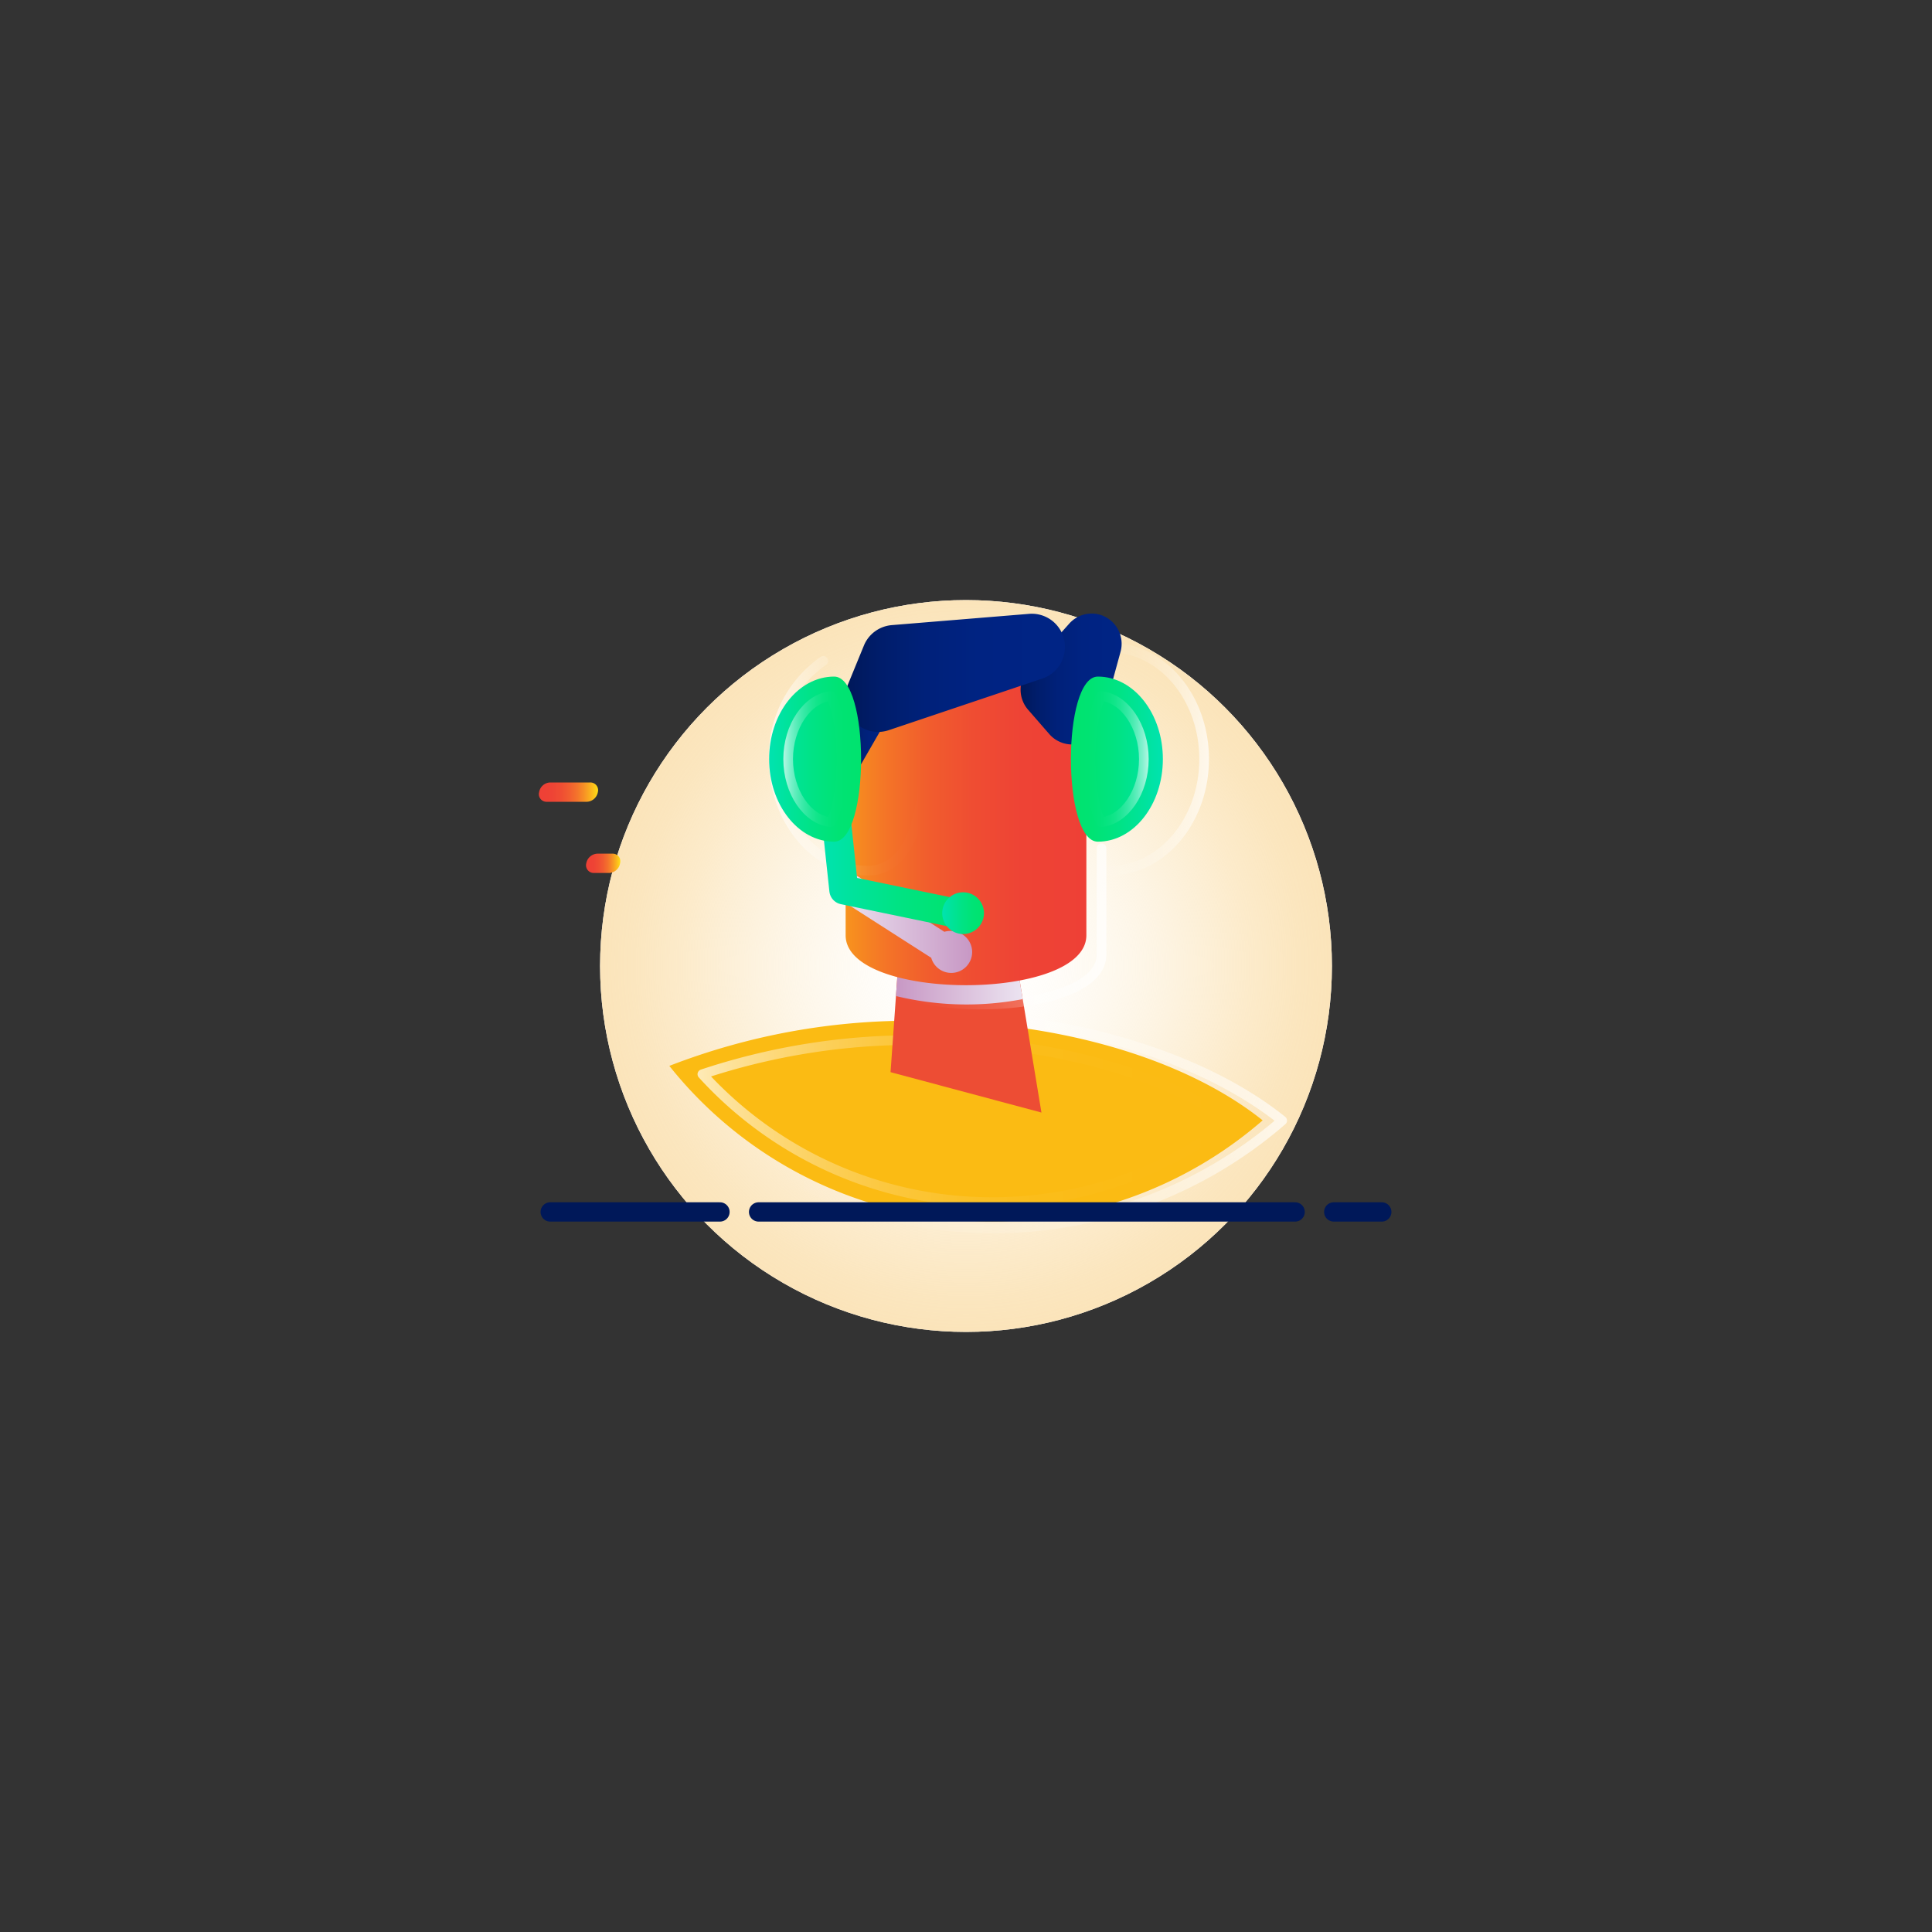 <svg xmlns="http://www.w3.org/2000/svg" xmlns:xlink="http://www.w3.org/1999/xlink" viewBox="0 0 200 200"><rect x="0" y="0" width="200" height="200" fill="#333333" stroke="none"/><defs><style>.cls-1{isolation:isolate;}.cls-15,.cls-2{fill:#fff;}.cls-3{fill:url(#radial-gradient);}.cls-10,.cls-12,.cls-16,.cls-18,.cls-24,.cls-26,.cls-4,.cls-9{fill:none;}.cls-10,.cls-12,.cls-15,.cls-16,.cls-18,.cls-24,.cls-26,.cls-4,.cls-9{stroke-linecap:round;stroke-linejoin:round;}.cls-10,.cls-12,.cls-16,.cls-24,.cls-26,.cls-4,.cls-9{opacity:0.7;}.cls-4{stroke:url(#linear-gradient);}.cls-5{fill:url(#linear-gradient-2);}.cls-6{fill:url(#linear-gradient-3);}.cls-7{fill:url(#linear-gradient-4);}.cls-8{fill:#fbbb13;}.cls-9{stroke:url(#linear-gradient-5);}.cls-10{stroke:url(#linear-gradient-6);}.cls-11{fill:#ed4d34;}.cls-12{stroke:url(#linear-gradient-7);}.cls-13,.cls-17{mix-blend-mode:multiply;}.cls-13{fill:url(#_ÂÁ_Ï_ÌÌ_È_ËÂÌÚ_106);}.cls-14{fill:url(#linear-gradient-8);}.cls-15{stroke:#001859;stroke-width:2px;}.cls-16{stroke:url(#linear-gradient-9);}.cls-17{fill:url(#linear-gradient-10);}.cls-18{stroke-width:3px;stroke:url(#linear-gradient-11);}.cls-19{fill:url(#linear-gradient-12);}.cls-20{fill:url(#linear-gradient-13);}.cls-21{fill:url(#linear-gradient-14);}.cls-22{fill:url(#linear-gradient-15);}.cls-23{fill:url(#linear-gradient-16);}.cls-24{stroke:url(#linear-gradient-17);}.cls-25{fill:url(#linear-gradient-18);}.cls-26{stroke:url(#linear-gradient-19);}</style><radialGradient id="radial-gradient" cx="100" cy="100" r="37.88" gradientUnits="userSpaceOnUse"><stop offset="0" stop-color="#fff" stop-opacity="0"/><stop offset="0.16" stop-color="#fef9f0" stop-opacity="0.21"/><stop offset="0.39" stop-color="#fdf2dd" stop-opacity="0.49"/><stop offset="0.6" stop-color="#fcecce" stop-opacity="0.71"/><stop offset="0.77" stop-color="#fce8c3" stop-opacity="0.87"/><stop offset="0.91" stop-color="#fbe5bc" stop-opacity="0.96"/><stop offset="1" stop-color="#fbe4ba"/></radialGradient><linearGradient id="linear-gradient" x1="108.61" y1="78.58" x2="125.13" y2="78.58" gradientUnits="userSpaceOnUse"><stop offset="0" stop-color="#fff" stop-opacity="0"/><stop offset="0.23" stop-color="#fff" stop-opacity="0.01"/><stop offset="0.36" stop-color="#fff" stop-opacity="0.04"/><stop offset="0.47" stop-color="#fff" stop-opacity="0.1"/><stop offset="0.57" stop-color="#fff" stop-opacity="0.18"/><stop offset="0.66" stop-color="#fff" stop-opacity="0.28"/><stop offset="0.75" stop-color="#fff" stop-opacity="0.41"/><stop offset="0.83" stop-color="#fff" stop-opacity="0.56"/><stop offset="0.91" stop-color="#fff" stop-opacity="0.74"/><stop offset="0.98" stop-color="#fff" stop-opacity="0.93"/><stop offset="1" stop-color="#fff"/></linearGradient><linearGradient id="linear-gradient-2" x1="55.8" y1="82.04" x2="61.9" y2="82.04" gradientUnits="userSpaceOnUse"><stop offset="0" stop-color="#ee4036"/><stop offset="0.21" stop-color="#ee4335"/><stop offset="0.37" stop-color="#ef4d33"/><stop offset="0.51" stop-color="#f15d30"/><stop offset="0.65" stop-color="#f4742b"/><stop offset="0.77" stop-color="#f79225"/><stop offset="0.89" stop-color="#fbb61d"/><stop offset="1" stop-color="#ffdd15"/></linearGradient><linearGradient id="linear-gradient-3" x1="60.68" y1="89.4" x2="64.2" y2="89.4" xlink:href="#linear-gradient-2"/><linearGradient id="linear-gradient-4" x1="87.86" y1="88.63" x2="105.27" y2="88.63" gradientUnits="userSpaceOnUse"><stop offset="0" stop-color="#00e3b0"/><stop offset="0.2" stop-color="#00e39c"/><stop offset="0.5" stop-color="#00e383"/><stop offset="0.78" stop-color="#00e373"/><stop offset="1" stop-color="#00e36e"/></linearGradient><linearGradient id="linear-gradient-5" x1="72.16" y1="116.05" x2="127.94" y2="116.05" gradientUnits="userSpaceOnUse"><stop offset="0" stop-color="#fff"/><stop offset="0.02" stop-color="#fff" stop-opacity="0.93"/><stop offset="0.09" stop-color="#fff" stop-opacity="0.74"/><stop offset="0.17" stop-color="#fff" stop-opacity="0.56"/><stop offset="0.25" stop-color="#fff" stop-opacity="0.41"/><stop offset="0.34" stop-color="#fff" stop-opacity="0.28"/><stop offset="0.43" stop-color="#fff" stop-opacity="0.18"/><stop offset="0.53" stop-color="#fff" stop-opacity="0.1"/><stop offset="0.64" stop-color="#fff" stop-opacity="0.04"/><stop offset="0.77" stop-color="#fff" stop-opacity="0.01"/><stop offset="1" stop-color="#fff" stop-opacity="0"/></linearGradient><linearGradient id="linear-gradient-6" x1="66.75" y1="116.05" x2="133.25" y2="116.05" xlink:href="#linear-gradient"/><linearGradient id="linear-gradient-7" x1="88.61" y1="85.74" x2="114.53" y2="85.74" xlink:href="#linear-gradient"/><linearGradient id="_ÂÁ_Ï_ÌÌ_È_ËÂÌÚ_106" x1="92.75" y1="100.09" x2="105.87" y2="100.09" gradientUnits="userSpaceOnUse"><stop offset="0.02" stop-color="#c899c5"/><stop offset="1" stop-color="#ece4f1"/></linearGradient><linearGradient id="linear-gradient-8" x1="87.54" y1="83.74" x2="112.46" y2="83.74" gradientUnits="userSpaceOnUse"><stop offset="0" stop-color="#f7941d"/><stop offset="0.01" stop-color="#f7911e"/><stop offset="0.17" stop-color="#f47427"/><stop offset="0.34" stop-color="#f15d2d"/><stop offset="0.53" stop-color="#ef4d32"/><stop offset="0.73" stop-color="#ee4335"/><stop offset="1" stop-color="#ee4036"/></linearGradient><linearGradient id="linear-gradient-9" x1="79.6" y1="79.27" x2="96.13" y2="79.27" xlink:href="#linear-gradient-5"/><linearGradient id="linear-gradient-10" x1="86.61" y1="95.65" x2="100.64" y2="95.65" gradientUnits="userSpaceOnUse"><stop offset="0" stop-color="#ece4f1"/><stop offset="0.98" stop-color="#c899c5"/></linearGradient><linearGradient id="linear-gradient-11" x1="85.01" y1="89.48" x2="101.2" y2="89.48" xlink:href="#linear-gradient-4"/><linearGradient id="linear-gradient-12" x1="97.54" y1="94.53" x2="101.86" y2="94.53" xlink:href="#linear-gradient-4"/><linearGradient id="linear-gradient-13" x1="105.64" y1="70.29" x2="116.14" y2="70.29" gradientUnits="userSpaceOnUse"><stop offset="0" stop-color="#001859"/><stop offset="0.16" stop-color="#001d6b"/><stop offset="0.37" stop-color="#00217a"/><stop offset="0.61" stop-color="#002382"/><stop offset="1" stop-color="#002485"/></linearGradient><linearGradient id="linear-gradient-14" x1="87.45" y1="77.14" x2="93.1" y2="77.14" xlink:href="#linear-gradient-13"/><linearGradient id="linear-gradient-15" x1="87.45" y1="69.67" x2="110.2" y2="69.67" xlink:href="#linear-gradient-13"/><linearGradient id="linear-gradient-16" x1="97.83" y1="78.58" x2="107.36" y2="78.58" gradientTransform="matrix(-1, 0, 0, 1, 218.21, 0)" xlink:href="#linear-gradient-4"/><linearGradient id="linear-gradient-17" x1="99.33" y1="78.58" x2="105.86" y2="78.58" gradientTransform="matrix(-1, 0, 0, 1, 218.21, 0)" xlink:href="#linear-gradient-5"/><linearGradient id="linear-gradient-18" x1="79.62" y1="78.58" x2="89.14" y2="78.58" xlink:href="#linear-gradient-4"/><linearGradient id="linear-gradient-19" x1="81.12" y1="78.58" x2="87.64" y2="78.58" xlink:href="#linear-gradient-5"/></defs><g class="cls-1"><g id="Layer_1" data-name="Layer 1"><circle class="cls-2" cx="100" cy="100" r="37.88"/><circle class="cls-3" cx="100" cy="100" r="37.88"/><path class="cls-4" d="M114.9,90.13c-3.68,0-5.79-4.21-5.79-11.55a25.41,25.41,0,0,1,.81-6.71c1.22-4.2,3.64-4.83,5-4.83,5.37,0,9.73,5.18,9.73,11.54S120.27,90.13,114.9,90.13Z"/><path class="cls-5" d="M60.75,83H56.61a.79.79,0,0,1-.8-1,1.2,1.2,0,0,1,1.14-1h4.14a.8.8,0,0,1,.8,1A1.21,1.21,0,0,1,60.75,83Z"/><path class="cls-6" d="M63.05,90.37H61.49a.8.8,0,0,1-.8-1,1.22,1.22,0,0,1,1.14-1h1.56a.79.79,0,0,1,.8,1A1.2,1.2,0,0,1,63.05,90.37Z"/><polyline class="cls-7" points="87.86 81.07 89.84 87.13 105.27 96.2"/></g><g id="color"><path class="cls-8" d="M69.29,110.34a69,69,0,0,1,25.76-4.67c14.81,0,27.87,4.08,35.66,10.31a42.72,42.72,0,0,1-61.42-5.64Z"/><path class="cls-9" d="M102.71,124.44a40.52,40.52,0,0,1-30-13.24,69.12,69.12,0,0,1,22.39-3.53c12.68,0,24.55,3.1,32.39,8.39A40.69,40.69,0,0,1,102.71,124.44Z"/><path class="cls-10" d="M67.25,110a73.71,73.71,0,0,1,27.48-5c15.78,0,29.71,4.35,38,11a45.55,45.55,0,0,1-65.5-6Z"/><polygon class="cls-11" points="92.19 110.99 107.81 115.17 104.68 96.2 93.24 96.2 92.19 110.99"/><path class="cls-12" d="M101.57,67.5h0A12.46,12.46,0,0,0,89.11,80V98.82c0,6.89,24.92,6.89,24.92,0v-11"/><path class="cls-13" d="M92.75,103.11a30.94,30.94,0,0,0,13.12.32l-1.19-7.23H93.24Z"/><path class="cls-14" d="M112.46,96.82V78A12.46,12.46,0,0,0,100,65.5h0A12.46,12.46,0,0,0,87.54,78V96.82C87.54,103.71,112.46,103.71,112.46,96.82Z"/><line class="cls-15" x1="78.53" y1="125.46" x2="134.07" y2="125.46"/><line class="cls-15" x1="56.96" y1="125.46" x2="74.53" y2="125.46"/><line class="cls-15" x1="138.07" y1="125.46" x2="143.04" y2="125.46"/><path class="cls-16" d="M95.63,78.58c0,7.34-2.11,11.55-5.79,11.55-5.37,0-9.74-5.18-9.74-11.55a12,12,0,0,1,5.13-10.16"/><path class="cls-17" d="M99,96.46a2.18,2.18,0,0,0-1.24,0l-8.86-5.68a1.5,1.5,0,0,0-1.62,2.53l9.12,5.84A2.16,2.16,0,1,0,99,96.46Z"/><polyline class="cls-18" points="86.51 84.27 87.35 92.13 99.7 94.69"/><path class="cls-19" d="M101.86,94.53a2.16,2.16,0,1,1-2.16-2.16A2.16,2.16,0,0,1,101.86,94.53Z"/><path class="cls-20" d="M106.41,73.45,108.63,76A3.13,3.13,0,0,0,114,74.77l2-7.3a3.14,3.14,0,0,0-2.22-3.86h0a3.12,3.12,0,0,0-3.14,1l-4.23,4.74A3.15,3.15,0,0,0,106.41,73.45Z"/><polygon class="cls-21" points="93.1 72.24 87.45 82.04 87.45 72.68 93.1 72.24"/><path class="cls-22" d="M110,68.25h0a3.44,3.44,0,0,1-2.12,2L92,75.59A3.45,3.45,0,0,1,87.72,71l1.71-4.17a3.42,3.42,0,0,1,2.91-2.12l14.13-1.16A3.44,3.44,0,0,1,110,68.25Z"/><path class="cls-23" d="M113.65,87.13c-3.72,0-3.72-17.09,0-17.09s6.73,3.83,6.73,8.54S117.37,87.13,113.65,87.13Z"/><path class="cls-24" d="M114,85.11c2.42-.23,4.41-3.13,4.41-6.53s-2-6.29-4.41-6.52c-.45.67-1.11,3-1.11,6.52S113.52,84.44,114,85.11Z"/><path class="cls-25" d="M86.35,87.13c3.72,0,3.72-17.09,0-17.09s-6.73,3.83-6.73,8.54S82.63,87.13,86.35,87.13Z"/><path class="cls-26" d="M86,85.11c-2.42-.23-4.41-3.13-4.41-6.53s2-6.29,4.41-6.52c.45.67,1.11,3,1.11,6.52S86.48,84.44,86,85.11Z"/></g></g></svg>
